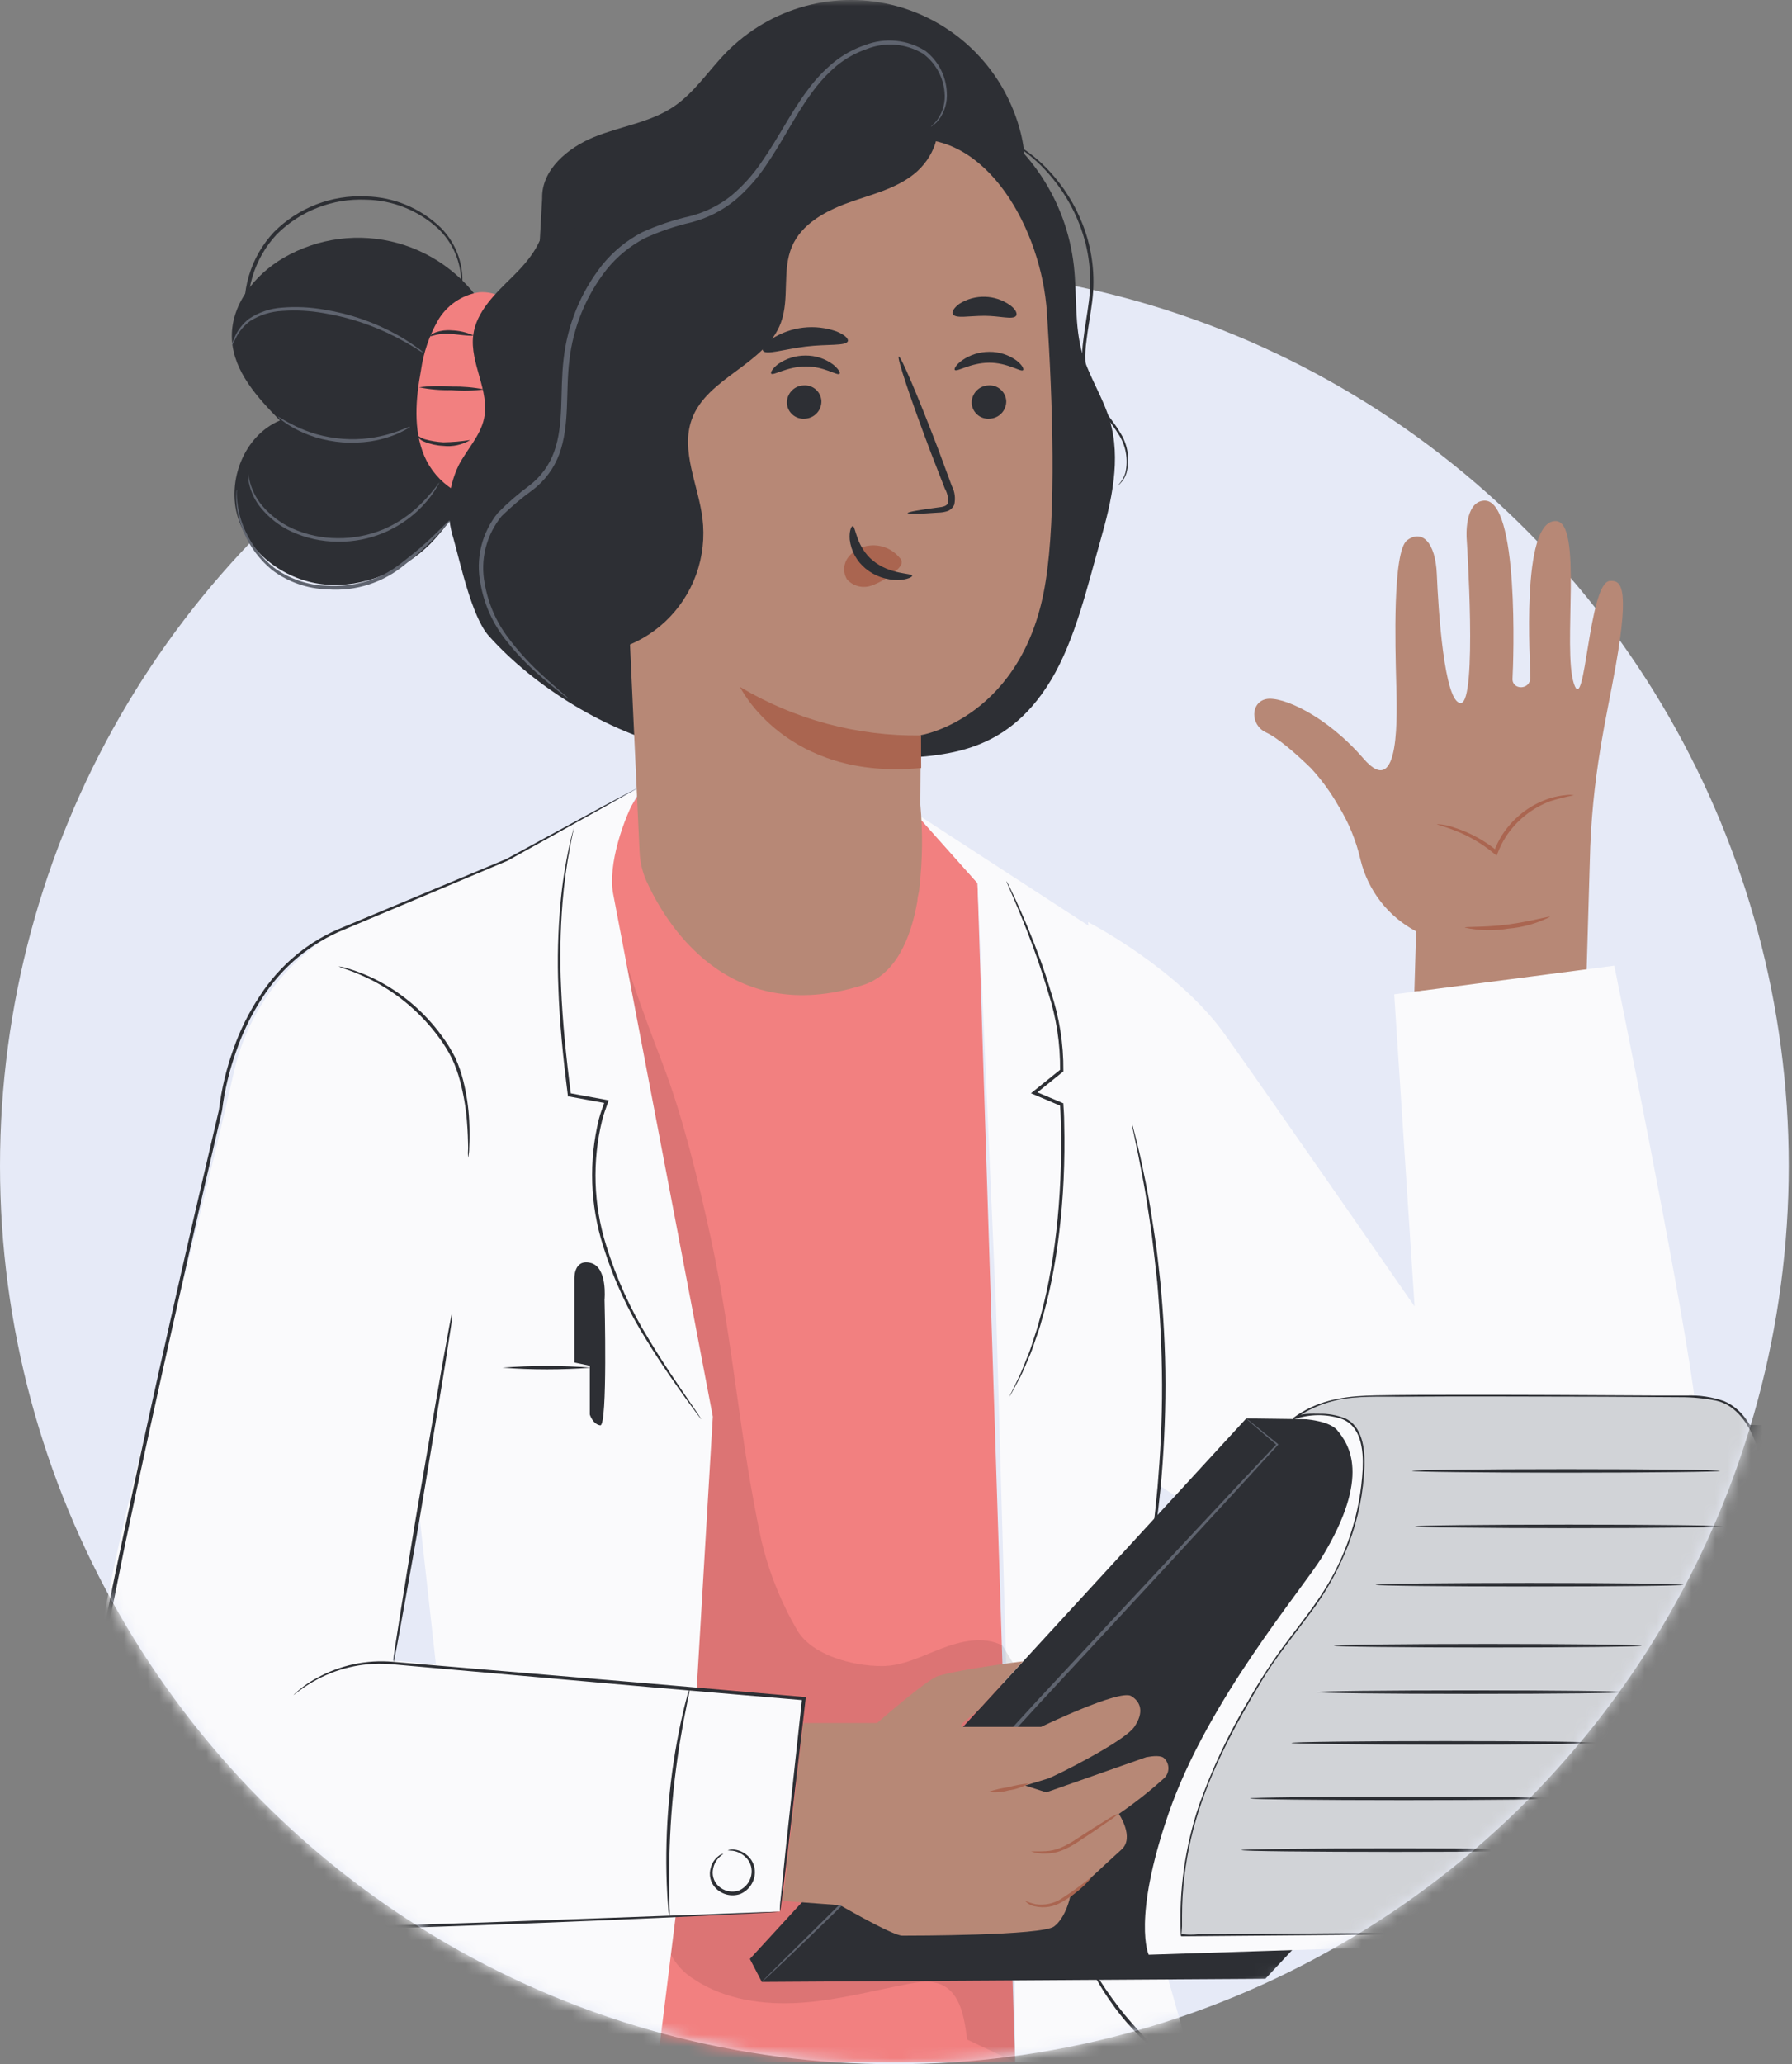 <svg width="152" height="175" viewBox="0 0 152 175" xmlns="http://www.w3.org/2000/svg">
<rect x="0" y="0" width="152" height="175" fill="#808080" stroke="none"/>
<ellipse cx="75.862" cy="98.839" rx="75.862" ry="76.161" fill="#E6EAF7"/>
<mask id="mask0" style="mask-type:alpha" maskUnits="userSpaceOnUse" x="0" y="0" width="152" height="175">
<path d="M149 0H3V95H0.095C0.032 96.272 0 97.551 0 98.839C0 140.901 33.965 175 75.862 175C117.76 175 151.724 140.901 151.724 98.839C151.724 97.551 151.692 96.272 151.629 95H149V0Z" fill="#fff"/>
</mask>
<g mask="url(#mask0)">
<path d="M105.01 160.101L107.497 162.6C107.769 162.866 108.132 163.017 108.511 163.022C108.7 163.023 108.888 162.986 109.063 162.913C109.237 162.841 109.396 162.735 109.53 162.6C109.664 162.466 109.77 162.306 109.842 162.13C109.914 161.954 109.951 161.766 109.95 161.576C109.945 161.195 109.795 160.831 109.53 160.558L107.043 158.059C106.91 157.923 106.752 157.815 106.577 157.742C106.403 157.668 106.216 157.63 106.026 157.63C105.837 157.63 105.65 157.668 105.475 157.742C105.301 157.815 105.142 157.923 105.01 158.059C104.876 158.192 104.769 158.351 104.696 158.526C104.623 158.7 104.585 158.888 104.584 159.077C104.591 159.461 104.743 159.827 105.01 160.101V160.101Z" fill="#F28080"/>
<path d="M114.038 122.417C112.186 122.617 110.317 122.617 108.465 122.417C110.317 122.216 112.186 122.216 114.038 122.417V122.417Z" fill="#5F646F"/>
<path d="M133.5 57.958C132.516 54.956 134.295 44.191 131.951 44.174C128.957 44.145 129.815 56.321 129.809 57.431C129.804 58.542 128.237 58.507 128.295 57.524C128.376 56.113 128.871 42.202 125.854 42.444C124.19 42.578 124.403 45.614 124.403 45.614C124.403 45.614 125.33 59.531 123.913 59.6C122.497 59.67 121.99 51.549 121.875 48.691C121.76 45.956 120.614 44.868 119.359 45.799C118.104 46.731 118.357 54.956 118.426 57.703C118.495 60.451 118.818 67.976 115.657 64.315C112.496 60.653 108.747 59.005 107.411 59.265C106.076 59.525 106.03 61.463 107.383 62.093C108.477 62.602 110.054 64.014 111.194 65.124C112.077 66.083 112.85 67.138 113.497 68.271C114.384 69.696 115.028 71.26 115.403 72.898C115.717 74.187 116.299 75.394 117.112 76.439C117.925 77.484 118.95 78.343 120.119 78.96V78.96L119.969 84.062L134.565 82.789L134.847 73.141C134.997 65.766 136.281 60.804 137.053 56.419C138.291 49.426 137.392 49.212 136.558 49.252C134.738 49.316 134.467 60.885 133.5 57.958Z" fill="#B78876"/>
<path d="M133.499 67.421C132.822 67.548 132.153 67.716 131.496 67.924C129.94 68.504 128.611 69.573 127.707 70.972C127.437 71.399 127.211 71.853 127.033 72.326L126.947 72.545L126.769 72.395C125.757 71.548 124.613 70.874 123.383 70.4C122.462 70.041 121.874 69.919 121.886 69.867C122.424 69.89 122.955 70.001 123.458 70.197C124.743 70.615 125.939 71.272 126.982 72.135L126.717 72.21C126.898 71.712 127.132 71.235 127.413 70.787C127.931 69.988 128.591 69.292 129.36 68.734C129.988 68.283 130.681 67.932 131.415 67.692C131.908 67.534 132.419 67.435 132.935 67.397C133.123 67.377 133.314 67.385 133.499 67.421V67.421Z" fill="#AA6550"/>
<path d="M131.467 77.734C130.362 78.291 129.159 78.629 127.926 78.729C126.705 78.936 125.456 78.906 124.247 78.642C124.247 78.538 125.888 78.642 127.88 78.382C129.872 78.121 131.438 77.636 131.467 77.734Z" fill="#AA6550"/>
<path d="M92.292 78.174C92.292 78.174 99.898 82.078 103.899 87.7C107.901 93.322 119.987 110.756 119.987 110.756L118.259 84.299L136.926 81.87C136.926 81.87 142.356 108.517 143.628 117.732C144.815 126.356 144.319 134.841 135.936 139.469C126.044 144.929 114.811 137.554 111.074 134.755C106.433 131.284 97.865 125.61 97.865 125.61L92.292 78.174Z" fill="#FAFAFC"/>
<path d="M82.912 74.871L77.586 68.896L54.307 67.103L51.29 72.002L59.448 123.157L55.775 174.833H86.107L82.912 74.871Z" fill="#F28080"/>
<g opacity="0.3">
<path opacity="0.3" d="M57.18 162.542C57.98 161.686 59.293 160.5 60.462 160.477C68.845 160.292 77.407 159.447 85.796 159.262L86.118 174.833L82.036 172.913C81.806 171.178 81.512 169.032 79.906 168.286C78.996 167.852 77.931 168.02 76.946 168.216C73.918 168.795 70.912 169.605 67.832 169.795C64.751 169.986 61.527 169.541 58.942 167.846C58.022 167.302 57.283 166.497 56.817 165.532C56.589 165.051 56.502 164.514 56.566 163.984C56.63 163.455 56.843 162.955 57.18 162.542V162.542Z" fill="black"/>
</g>
<path d="M77.586 68.896L92.499 78.59L95.654 88.99L98.671 121.416L95.343 154.6L101.089 174.833H86.107L86.079 166.851L84.478 110.663L82.912 74.871L77.586 68.896Z" fill="#FAFAFC"/>
<path d="M85.618 118.408C85.71 118.275 85.793 118.136 85.866 117.992C86.027 117.691 86.252 117.281 86.528 116.76C86.805 116.239 87.069 115.528 87.421 114.736C87.582 114.336 87.72 113.897 87.881 113.434C88.042 112.971 88.221 112.485 88.353 111.959C89.609 107.794 90.443 101.785 90.265 95.15C90.265 94.635 90.23 94.126 90.196 93.623V93.536L90.115 93.502L87.778 92.513L87.812 92.755L90.144 90.876L90.196 90.835V90.777C90.217 88.497 89.857 86.229 89.131 84.068C88.555 82.107 87.904 80.418 87.34 79.03C86.776 77.641 86.281 76.554 85.929 75.814C85.757 75.443 85.618 75.166 85.52 74.975C85.475 74.876 85.421 74.781 85.359 74.692C85.389 74.795 85.427 74.895 85.474 74.992L85.849 75.854C86.171 76.6 86.638 77.699 87.179 79.093C87.72 80.487 88.33 82.182 88.906 84.137C89.604 86.272 89.946 88.507 89.919 90.754L89.971 90.656L87.634 92.536L87.449 92.686L87.668 92.779L90 93.768L89.914 93.646C89.948 94.138 89.966 94.647 89.983 95.156C90.161 101.762 89.367 107.748 88.163 111.93C88.037 112.457 87.864 112.942 87.714 113.405C87.564 113.868 87.432 114.307 87.277 114.707C86.943 115.499 86.701 116.199 86.43 116.743C86.16 117.286 85.97 117.685 85.82 117.992C85.742 118.125 85.674 118.264 85.618 118.408V118.408Z" fill="#2D2F34"/>
<path d="M96.091 139.521C96.142 139.377 96.184 139.23 96.218 139.081C96.298 138.769 96.402 138.347 96.534 137.82C96.667 137.294 96.828 136.594 96.983 135.807C97.139 135.021 97.34 134.124 97.502 133.123C97.663 132.123 97.864 131.03 98.014 129.85C98.164 128.67 98.314 127.403 98.452 126.073C98.694 123.406 98.855 120.462 98.855 117.367C98.855 114.273 98.67 111.334 98.423 108.691C98.273 107.361 98.147 106.094 97.962 104.914C97.778 103.734 97.623 102.641 97.444 101.64C97.266 100.639 97.076 99.749 96.914 98.962C96.753 98.175 96.598 97.499 96.459 96.949C96.321 96.4 96.218 96 96.137 95.688C96.109 95.539 96.065 95.393 96.005 95.254C96.02 95.404 96.045 95.553 96.079 95.7C96.148 96.018 96.235 96.446 96.35 96.978C96.465 97.51 96.615 98.204 96.759 98.997C96.903 99.789 97.093 100.68 97.243 101.681C97.392 102.681 97.582 103.769 97.726 104.949C97.87 106.129 98.02 107.384 98.158 108.714C98.388 111.375 98.555 114.307 98.567 117.39C98.578 120.473 98.411 123.406 98.187 126.067C98.054 127.397 97.945 128.658 97.772 129.838C97.6 131.018 97.461 132.111 97.3 133.106C97.139 134.101 96.966 135.003 96.828 135.79C96.69 136.577 96.546 137.259 96.425 137.814C96.304 138.37 96.229 138.769 96.16 139.087C96.122 139.229 96.099 139.374 96.091 139.521V139.521Z" fill="#2D2F34"/>
<path d="M92.481 166.66C92.638 167.135 92.854 167.588 93.126 168.008C93.726 169.053 94.41 170.047 95.169 170.981C95.932 171.916 96.77 172.787 97.674 173.584C98.031 173.935 98.432 174.238 98.866 174.486C98.538 174.113 98.186 173.761 97.812 173.434C96.96 172.601 96.152 171.722 95.394 170.802C94.643 169.879 93.945 168.913 93.304 167.91C93.057 167.476 92.782 167.058 92.481 166.66Z" fill="#2D2F34"/>
<g opacity="0.3">
<path opacity="0.3" d="M85.036 139.509C83.458 138.682 81.529 139.116 79.854 139.758C78.178 140.4 76.543 141.262 74.764 141.244C72.346 141.244 68.92 140.336 67.659 138.271C66.272 135.906 65.241 133.346 64.601 130.677C62.678 121.786 62.241 113.984 60.318 105.087C59.27 100.252 57.94 94.676 56.155 90.049C54.427 85.577 52.815 80.95 51.456 76.352C51.698 86.763 51.94 97.256 53.541 107.586C54.577 114.221 56.166 120.757 57.036 127.409C57.778 133.106 57.986 138.861 58.187 144.605L63.582 151.234L78.455 151.535L86.222 141.47L85.036 139.509Z" fill="black"/>
</g>
<path d="M31.132 77.728C28.324 78.821 25.827 80.59 23.859 82.879C21.891 85.169 20.513 87.909 19.846 90.858C15.482 110.201 8.008 135.923 7.893 144.223C7.743 154.791 12.344 162.027 18.349 163.363C23.099 164.416 66.139 162.05 66.139 162.05L68.177 144.004L33.291 140.782L38.064 113.984L33.337 76.866L31.132 77.728Z" fill="#FAFAFC"/>
<path d="M33.348 76.866L42.993 72.91L54.007 66.929L54.111 67.253C52.867 69.393 51.543 73.344 52.009 75.779L60.462 120.097L58.545 152.489L55.775 174.845H28.005L38.075 151.031L33.118 106.308L33.348 76.866Z" fill="#FAFAFC"/>
<path d="M38.358 111.277C38.317 111.371 38.29 111.47 38.277 111.572C38.237 111.803 38.179 112.086 38.11 112.433C37.966 113.22 37.77 114.29 37.534 115.597C37.062 118.31 36.429 121.989 35.72 126.055C35.012 130.122 34.437 133.812 33.993 136.531C33.792 137.844 33.625 138.919 33.498 139.712L33.383 140.579C33.366 140.681 33.366 140.784 33.383 140.886C33.417 140.788 33.442 140.688 33.458 140.585C33.509 140.36 33.561 140.076 33.636 139.729C33.78 138.943 33.976 137.872 34.212 136.565C34.696 133.893 35.364 130.203 36.037 126.107C36.711 122.012 37.338 118.316 37.764 115.632C37.966 114.319 38.133 113.243 38.254 112.451C38.3 112.098 38.334 111.815 38.363 111.583C38.37 111.481 38.368 111.378 38.358 111.277Z" fill="#2D2F34"/>
<path d="M48.722 70.052C48.722 70.052 48.722 70.087 48.682 70.157C48.642 70.226 48.63 70.353 48.59 70.481C48.521 70.77 48.394 71.186 48.285 71.742C47.941 73.315 47.695 74.909 47.548 76.513C47.324 78.932 47.262 81.363 47.364 83.79C47.456 86.555 47.749 89.615 48.164 92.854V92.958H48.262L51.417 93.536L51.308 93.34C51.129 93.826 50.939 94.352 50.795 94.89C49.925 98.437 50.051 102.157 51.158 105.637C52.039 108.458 53.284 111.151 54.86 113.648C56.173 115.788 57.365 117.437 58.182 118.582L59.138 119.883L59.392 120.219C59.449 120.288 59.484 120.329 59.489 120.323C59.467 120.281 59.442 120.24 59.415 120.202C59.357 120.103 59.276 119.993 59.184 119.849L58.275 118.513C57.486 117.356 56.323 115.69 55.033 113.538C53.493 111.045 52.276 108.365 51.411 105.562C50.335 102.127 50.219 98.461 51.077 94.965C51.215 94.439 51.4 93.924 51.572 93.45L51.636 93.282L51.469 93.253L48.313 92.674L48.429 92.796C48.008 89.563 47.709 86.514 47.594 83.755C47.48 81.339 47.521 78.918 47.715 76.508C47.844 74.908 48.061 73.317 48.365 71.742C48.463 71.163 48.573 70.764 48.624 70.469C48.624 70.342 48.67 70.232 48.688 70.139C48.702 70.112 48.714 70.082 48.722 70.052V70.052Z" fill="#2D2F34"/>
<path d="M48.721 115.511V108.442C48.721 108.442 48.629 106.707 50.092 107.066C51.554 107.424 51.278 110.183 51.278 110.183C51.278 110.183 51.554 120.93 50.915 120.838C50.276 120.745 50.028 119.918 50.028 119.918V115.788L48.721 115.511Z" fill="#2D2F34"/>
<path d="M42.613 115.95C45.123 116.143 47.645 116.143 50.155 115.95C47.645 115.757 45.123 115.757 42.613 115.95V115.95Z" fill="#2D2F34"/>
<path d="M28.708 81.928C28.964 82.042 29.228 82.139 29.497 82.217C30.213 82.478 30.913 82.781 31.593 83.125C33.824 84.282 35.759 85.941 37.247 87.972C37.67 88.543 38.042 89.151 38.358 89.788C38.635 90.392 38.858 91.019 39.026 91.662C39.317 92.757 39.509 93.876 39.602 95.006C39.682 95.966 39.7 96.741 39.706 97.319C39.685 97.6 39.685 97.883 39.706 98.164C39.767 97.887 39.798 97.603 39.798 97.319C39.837 96.549 39.837 95.776 39.798 95.006C39.741 93.86 39.571 92.722 39.291 91.61C39.127 90.949 38.903 90.305 38.623 89.684C38.294 89.029 37.909 88.404 37.471 87.816C35.963 85.741 33.973 84.069 31.673 82.946C30.981 82.611 30.263 82.332 29.526 82.113C29.26 82.023 28.986 81.961 28.708 81.928V81.928Z" fill="#2D2F34"/>
<path d="M66.15 162.05C66.143 161.937 66.143 161.823 66.15 161.709C66.15 161.466 66.202 161.131 66.243 160.726C66.329 159.846 66.456 158.591 66.617 157.018C66.968 153.819 67.457 149.313 68.033 143.986L68.154 144.142L55.199 143.038L33.319 141.1C31.11 140.889 28.887 141.329 26.922 142.367C26.392 142.65 25.882 142.971 25.397 143.327L25.022 143.616C24.982 143.651 24.938 143.68 24.89 143.703C25.48 143.132 26.146 142.647 26.871 142.262C28.842 141.168 31.093 140.689 33.337 140.886L55.245 142.737L68.2 143.865H68.338V144.004C67.717 149.319 67.187 153.837 66.818 157.024L66.358 160.72C66.306 161.131 66.26 161.454 66.231 161.697C66.214 161.817 66.187 161.935 66.15 162.05V162.05Z" fill="#2D2F34"/>
<path d="M56.783 162.53C56.723 162.282 56.689 162.028 56.679 161.773C56.633 161.281 56.587 160.564 56.553 159.679C56.386 155.067 56.792 150.452 57.762 145.941C57.952 145.079 58.119 144.385 58.257 143.905C58.309 143.654 58.388 143.41 58.493 143.176C58.477 143.432 58.437 143.686 58.372 143.934C58.263 144.478 58.13 145.166 57.969 145.982C57.647 147.717 57.267 150.123 57.031 152.801C56.795 155.479 56.749 157.915 56.76 159.673C56.76 160.512 56.789 161.212 56.795 161.761C56.818 162.017 56.814 162.275 56.783 162.53Z" fill="#2D2F34"/>
<path d="M61.723 156.873C61.723 156.873 61.867 156.798 62.149 156.798C62.554 156.813 62.945 156.955 63.266 157.203C63.516 157.384 63.717 157.625 63.85 157.904C63.984 158.183 64.046 158.491 64.032 158.8C64.011 159.181 63.885 159.55 63.666 159.863C63.447 160.176 63.145 160.421 62.794 160.57C62.435 160.694 62.047 160.714 61.677 160.626C61.307 160.538 60.969 160.346 60.704 160.072C60.485 159.848 60.331 159.568 60.258 159.262C60.185 158.957 60.196 158.637 60.289 158.337C60.391 157.941 60.625 157.592 60.952 157.348C61.063 157.249 61.202 157.185 61.349 157.163C61.349 157.192 61.222 157.255 61.026 157.435C60.758 157.692 60.574 158.024 60.497 158.389C60.431 158.648 60.434 158.92 60.505 159.177C60.575 159.435 60.711 159.669 60.9 159.858C61.13 160.089 61.42 160.25 61.736 160.322C62.053 160.395 62.384 160.376 62.691 160.269C62.987 160.139 63.244 159.931 63.431 159.666C63.619 159.401 63.731 159.089 63.756 158.765C63.774 158.497 63.728 158.229 63.621 157.983C63.513 157.737 63.348 157.521 63.14 157.354C62.854 157.113 62.507 156.957 62.138 156.902C61.999 156.9 61.861 156.89 61.723 156.873V156.873Z" fill="#2D2F34"/>
<path d="M54.128 66.779L53.95 66.889L53.374 67.207L51.249 68.416L43.038 72.979L29.22 78.798C26.358 79.953 23.924 81.975 22.259 84.582C21.343 85.975 20.604 87.477 20.059 89.054C19.46 90.704 19.049 92.418 18.833 94.161V94.161C16.276 105.151 13.374 117.766 10.559 131.18C9.983 134.072 9.407 136.918 8.831 139.735C8.687 140.441 8.572 141.146 8.446 141.846C8.319 142.546 8.186 143.24 8.1 143.94C7.903 145.319 7.832 146.713 7.887 148.105C7.984 150.818 8.606 153.486 9.718 155.96C10.257 157.154 10.95 158.273 11.779 159.285C12.598 160.263 13.57 161.099 14.658 161.761C16.777 163.036 19.229 163.64 21.694 163.496L28.696 163.352C33.21 163.242 37.419 163.109 41.259 162.976L59.454 162.311L64.4 162.12L65.69 162.079H66.127L65.69 162.114L64.406 162.189L59.46 162.432C55.164 162.635 48.952 162.912 41.271 163.196C37.43 163.34 33.21 163.485 28.701 163.606L21.694 163.768C19.179 163.917 16.677 163.302 14.514 162.004C13.4 161.326 12.4 160.473 11.555 159.476C10.712 158.442 10.006 157.303 9.453 156.087C8.322 153.579 7.688 150.873 7.588 148.122C7.529 146.713 7.601 145.301 7.801 143.905C7.887 143.194 8.025 142.5 8.146 141.8C8.267 141.1 8.388 140.388 8.532 139.689C9.062 136.866 9.637 134.008 10.259 131.128C13.075 117.72 15.988 105.099 18.568 94.109C18.782 92.355 19.191 90.63 19.788 88.967C20.341 87.371 21.093 85.853 22.028 84.449C23.725 81.806 26.201 79.762 29.11 78.602L42.964 72.817L51.209 68.323L53.385 67.166L53.961 66.871L54.128 66.779Z" fill="#2D2F34"/>
<path d="M151.119 120.838L107.331 167.759L64.619 168.025L63.606 166.076L105.707 120.254L151.119 120.838Z" fill="#2D2F34"/>
<path d="M109.732 120.254C109.732 120.254 112.576 120.254 113.422 121.249C114.407 122.44 116.301 125.124 112.167 131.955C110.52 134.691 102.442 144.102 99.12 153.744C96.017 162.744 97.433 165.718 97.433 165.718L128.249 164.728L128.825 163.612C128.825 163.612 142.223 127.172 138.676 120.231C137.041 117.067 109.513 119.085 109.732 120.254Z" fill="#FAFAFC"/>
<path d="M133.368 163.803L100.22 164.081C99.823 155.647 102.736 149.522 107.072 142.286C108.73 139.515 110.999 137.144 112.651 134.367C114.391 131.443 115.408 128.142 115.616 124.742C115.703 123.389 115.616 121.925 114.793 120.855C113.97 119.785 111.01 119.727 109.732 120.277C111.164 119.236 112.853 118.61 114.615 118.466C117.292 118.241 139.206 118.391 143.283 118.426C144.267 118.469 145.243 118.628 146.19 118.9C149.161 120.445 149.772 124.511 149.351 127.438C148.954 130.208 147.244 132.823 145.096 135.75C144.472 136.588 143.896 137.461 143.369 138.364C141.106 142.303 134.859 153.351 133.736 157.163C133.192 159.332 133.067 161.586 133.368 163.803V163.803Z" fill="#D1D3D7"/>
<path d="M133.368 163.734L125.388 163.797L110.141 163.924L103.738 163.982H101.596C101.198 164.026 100.797 164.026 100.399 163.982C100.37 163.982 100.237 163.982 100.22 163.982C100.203 163.982 100.266 163.363 100.26 163.294C100.26 163.005 100.26 162.716 100.26 162.421C100.26 161.854 100.278 161.287 100.312 160.72C100.448 158.553 100.822 156.407 101.429 154.323C102.661 150.123 104.775 146.225 107.009 142.511C108.235 140.464 109.755 138.63 111.16 136.727C112.516 134.925 113.613 132.941 114.419 130.833C115.209 128.737 115.654 126.525 115.737 124.285C115.778 122.851 115.57 120.884 114.068 120.236C113.38 119.968 112.646 119.838 111.909 119.855C111.419 119.855 110.285 119.791 109.864 120.132C109.744 120.225 109.807 120.259 109.893 120.236C109.964 120.199 110.03 120.152 110.089 120.098C110.314 119.947 110.55 119.803 110.786 119.675C111.592 119.237 112.454 118.912 113.348 118.709C115.133 118.31 117.068 118.426 118.887 118.409C124.564 118.362 130.247 118.409 135.93 118.409L142.488 118.449C143.52 118.443 144.551 118.542 145.563 118.744C147.29 119.108 148.442 120.861 148.949 122.452C149.487 124.187 149.586 126.03 149.236 127.814C148.799 130.075 147.561 132.1 146.277 133.974C145.125 135.663 143.922 137.294 142.897 139.075C142.195 140.319 141.492 141.557 140.796 142.806C139.131 145.791 137.496 148.799 135.976 151.87C134.669 154.502 133.408 157.111 133.207 160.095C133.115 161.334 133.155 162.579 133.328 163.809C133.328 163.901 133.483 163.861 133.466 163.768C133.032 160.758 133.461 157.686 134.704 154.913C136.005 151.934 137.548 149.053 139.097 146.202C140.51 143.599 141.953 141.015 143.427 138.451C145.575 134.72 149.029 131.463 149.507 126.975C149.801 124.17 149.156 120.034 146.225 118.779C145.206 118.426 144.13 118.268 143.053 118.31H140.657C135.078 118.275 129.493 118.247 123.914 118.252C121.507 118.252 119.1 118.252 116.693 118.299C114.511 118.339 112.421 118.553 110.475 119.693C110.208 119.844 109.952 120.014 109.709 120.202C109.657 120.242 109.709 120.346 109.784 120.323C111.058 119.879 112.441 119.859 113.728 120.265C115.455 120.844 115.657 122.926 115.588 124.517C115.39 128.329 114.177 132.019 112.075 135.2C111.051 136.762 109.864 138.214 108.753 139.718C107.708 141.155 106.747 142.651 105.874 144.2C104.201 147 102.804 149.959 101.706 153.033C100.509 156.586 99.984 160.333 100.157 164.081C100.157 164.101 100.165 164.12 100.179 164.134C100.193 164.148 100.212 164.156 100.232 164.156L111.431 164.063L129.28 163.913L133.374 163.878C133.385 163.881 133.397 163.881 133.408 163.878C133.419 163.876 133.43 163.87 133.439 163.863C133.448 163.856 133.455 163.846 133.459 163.836C133.464 163.825 133.466 163.814 133.466 163.802C133.465 163.79 133.462 163.779 133.457 163.769C133.451 163.759 133.443 163.75 133.434 163.743C133.424 163.737 133.413 163.732 133.402 163.731C133.391 163.729 133.379 163.73 133.368 163.734V163.734Z" fill="#2D2F34"/>
<path d="M131.409 156.85C131.409 156.937 125.565 157.001 118.351 157.001C111.136 157.001 105.292 156.937 105.292 156.85C105.292 156.764 111.142 156.7 118.351 156.7C125.56 156.7 131.409 156.769 131.409 156.85Z" fill="#2D2F34"/>
<path d="M132.141 152.466C132.141 152.547 126.297 152.616 119.082 152.616C111.868 152.616 106.024 152.547 106.024 152.466C106.024 152.385 111.874 152.316 119.082 152.316C126.291 152.316 132.141 152.379 132.141 152.466Z" fill="#2D2F34"/>
<path d="M135.653 147.758C135.653 147.839 129.803 147.908 122.594 147.908C115.386 147.908 109.536 147.839 109.536 147.758C109.536 147.677 115.38 147.607 122.594 147.607C129.809 147.607 135.653 147.671 135.653 147.758Z" fill="#2D2F34"/>
<path d="M137.812 143.454C137.812 143.535 131.968 143.605 124.754 143.605C117.539 143.605 111.695 143.535 111.695 143.454C111.695 143.373 117.545 143.304 124.754 143.304C131.962 143.304 137.812 143.373 137.812 143.454Z" fill="#2D2F34"/>
<path d="M139.252 139.521C139.252 139.602 133.408 139.671 126.199 139.671C118.991 139.671 113.141 139.602 113.141 139.521C113.141 139.44 118.985 139.37 126.199 139.37C133.414 139.37 139.252 139.434 139.252 139.521Z" fill="#2D2F34"/>
<path d="M142.799 134.35C142.799 134.437 136.955 134.5 129.74 134.5C122.526 134.5 116.682 134.437 116.682 134.35C116.682 134.263 122.532 134.199 129.74 134.199C136.949 134.199 142.799 134.269 142.799 134.35Z" fill="#2D2F34"/>
<path d="M146.139 129.404C146.139 129.485 140.294 129.555 133.08 129.555C125.865 129.555 120.021 129.485 120.021 129.404C120.021 129.323 125.871 129.254 133.08 129.254C140.289 129.254 146.139 129.323 146.139 129.404Z" fill="#2D2F34"/>
<path d="M145.896 124.702C145.896 124.783 140.052 124.852 132.843 124.852C125.635 124.852 119.767 124.783 119.767 124.702C119.767 124.621 125.612 124.551 132.826 124.551C140.041 124.551 145.896 124.615 145.896 124.702Z" fill="#2D2F34"/>
<path d="M105.706 120.254C105.771 120.289 105.831 120.331 105.885 120.381L106.403 120.792L108.384 122.411L108.436 122.457L108.39 122.51C104.825 126.425 97.099 134.795 88.133 144.449C81.95 151.257 75.99 157.093 71.678 161.298C69.519 163.404 67.762 165.087 66.542 166.25L65.125 167.58L64.751 167.916L64.619 168.025C64.619 168.025 64.653 167.979 64.728 167.898L65.085 167.534L66.461 166.163L71.534 161.148C75.806 156.897 81.731 151.055 87.915 144.241C96.88 134.587 104.653 126.263 108.292 122.417V122.515L106.346 120.844L105.85 120.41C105.797 120.363 105.749 120.311 105.706 120.254V120.254Z" fill="#5F646F"/>
<path d="M68.142 146.074H74.395C74.395 146.074 78.621 142.373 79.577 142.089C81.587 141.482 86.774 140.845 86.774 140.845L83.233 144.709C82.41 145.6 80.901 146.404 81.794 146.404H88.3C88.3 146.404 94.951 143.2 95.941 143.784C96.77 144.276 97.058 145.166 96.211 146.404C95.365 147.642 89.532 150.569 88.859 150.794L86.953 151.373L88.743 151.951L97.225 148.972C97.772 148.874 98.538 148.781 98.785 149.105C98.891 149.216 98.974 149.347 99.029 149.49C99.084 149.633 99.11 149.786 99.106 149.939C99.102 150.093 99.067 150.244 99.004 150.384C98.941 150.523 98.851 150.649 98.739 150.754C97.53 151.848 96.249 152.859 94.904 153.779C94.904 153.779 96.257 155.78 95.135 156.793C94.012 157.805 90.764 160.841 90.764 160.841C90.764 160.841 90.425 162.53 89.417 163.317C88.41 164.104 77.326 164.104 76.525 164.104C75.725 164.104 71.257 161.518 71.257 161.518L66.392 161.154L68.142 146.074Z" fill="#B78876"/>
<path d="M87.477 156.972C87.869 157.101 88.28 157.158 88.692 157.139C89.144 157.143 89.593 157.062 90.016 156.902C90.525 156.7 91.009 156.442 91.462 156.133C92.423 155.503 93.281 154.924 93.897 154.49C94.246 154.28 94.57 154.032 94.865 153.75C94.49 153.905 94.133 154.098 93.799 154.328C93.154 154.716 92.279 155.277 91.318 155.902C90.882 156.203 90.417 156.459 89.93 156.665C89.534 156.826 89.113 156.92 88.686 156.943C87.949 156.983 87.477 156.931 87.477 156.972Z" fill="#AA6550"/>
<path d="M86.949 161.142C87.165 161.398 87.465 161.566 87.795 161.617C88.583 161.794 89.409 161.657 90.098 161.235C90.772 160.85 91.397 160.384 91.958 159.847C92.384 159.436 92.614 159.147 92.585 159.124C91.747 159.796 90.875 160.423 89.972 161.004C89.336 161.394 88.584 161.547 87.847 161.437C87.539 161.368 87.238 161.269 86.949 161.142V161.142Z" fill="#AA6550"/>
<path d="M83.827 151.916C84.416 151.988 85.013 151.941 85.583 151.778C86.171 151.7 86.737 151.503 87.247 151.199C86.663 151.252 86.085 151.358 85.52 151.517C84.944 151.594 84.377 151.728 83.827 151.916Z" fill="#AA6550"/>
<path d="M41.404 26.648C40.586 25.18 39.486 23.89 38.169 22.854C36.851 21.817 35.341 21.053 33.727 20.608C32.112 20.162 30.426 20.043 28.766 20.258C27.106 20.473 25.504 21.017 24.055 21.858C21.574 23.305 19.506 25.907 19.674 28.8C19.829 31.518 21.844 33.71 23.744 35.648C20.716 36.915 19.201 40.767 20.192 43.902C21.182 47.037 24.303 49.252 27.562 49.553C30.821 49.854 34.108 48.431 36.463 46.141C38.768 43.775 40.377 40.817 41.116 37.592" fill="#2D2F34"/>
<path d="M31.062 33.658C30.535 33.889 29.975 34.032 29.403 34.081C27.83 34.231 26.249 33.901 24.866 33.132C23.906 32.613 23.061 31.903 22.385 31.044C21.61 30.048 21.09 28.876 20.87 27.631C20.62 26.208 20.704 24.746 21.117 23.362C21.53 21.978 22.26 20.71 23.248 19.661C24.265 18.644 25.481 17.852 26.819 17.334C28.158 16.816 29.589 16.584 31.021 16.653C33.384 16.7 35.644 17.635 37.355 19.273C38.487 20.397 39.153 21.91 39.22 23.507C39.234 23.935 39.194 24.362 39.099 24.78C39.071 24.924 39.025 25.028 39.007 25.098C38.99 25.167 38.967 25.202 38.961 25.202C39.076 24.645 39.125 24.076 39.105 23.507C38.992 21.958 38.316 20.504 37.205 19.423C35.522 17.853 33.319 16.964 31.021 16.93C29.629 16.871 28.24 17.101 26.941 17.607C25.642 18.113 24.461 18.883 23.473 19.869C22.52 20.888 21.816 22.115 21.416 23.454C21.016 24.793 20.932 26.207 21.17 27.585C21.372 28.787 21.864 29.921 22.603 30.888C23.404 31.907 24.436 32.718 25.613 33.252C26.791 33.787 28.079 34.029 29.369 33.959C29.939 33.898 30.505 33.798 31.062 33.658V33.658Z" fill="#2D2F34"/>
<path d="M34.782 36.18C34.661 36.283 34.528 36.369 34.384 36.435C34.017 36.645 33.631 36.821 33.233 36.961C32.635 37.175 32.018 37.33 31.39 37.424C30.618 37.531 29.836 37.558 29.058 37.505C28.277 37.444 27.505 37.299 26.755 37.071C26.148 36.882 25.56 36.636 24.999 36.337C24.622 36.135 24.262 35.903 23.922 35.642C23.686 35.452 23.565 35.342 23.577 35.324C23.588 35.307 24.153 35.683 25.097 36.146C25.654 36.413 26.231 36.633 26.824 36.805C28.287 37.222 29.818 37.338 31.327 37.146C31.941 37.067 32.547 36.937 33.141 36.759C34.165 36.446 34.753 36.128 34.782 36.18Z" fill="#5F646F"/>
<path d="M19.662 29.309C19.704 29.067 19.782 28.833 19.893 28.614C20.159 27.991 20.579 27.445 21.113 27.03C21.95 26.474 22.916 26.146 23.917 26.081C25.123 25.98 26.337 26.039 27.527 26.255C29.69 26.604 31.776 27.326 33.694 28.389C34.272 28.711 34.83 29.068 35.364 29.459C35.575 29.588 35.768 29.744 35.94 29.922C35.717 29.823 35.506 29.699 35.312 29.552C34.915 29.309 34.339 28.973 33.585 28.58C31.665 27.585 29.602 26.9 27.47 26.55C26.306 26.34 25.12 26.276 23.94 26.359C22.982 26.407 22.051 26.697 21.234 27.203C20.709 27.583 20.285 28.085 19.996 28.667C19.896 28.886 19.784 29.1 19.662 29.309V29.309Z" fill="#5F646F"/>
<path d="M37.246 40.912C37.246 40.912 37.246 40.981 37.166 41.108C37.085 41.236 36.993 41.403 36.855 41.629C36.439 42.251 35.952 42.822 35.404 43.33C34.586 44.083 33.648 44.693 32.629 45.134C31.372 45.675 30.017 45.944 28.65 45.927C27.285 45.922 25.936 45.624 24.694 45.053C23.682 44.578 22.79 43.878 22.086 43.006C21.613 42.415 21.284 41.722 21.125 40.981C21.081 40.781 21.056 40.578 21.05 40.374C21.05 40.235 21.05 40.166 21.05 40.166C21.05 40.166 21.084 40.455 21.222 40.952C21.424 41.657 21.771 42.312 22.241 42.873C22.944 43.696 23.816 44.355 24.798 44.804C26.009 45.344 27.319 45.624 28.644 45.626C29.969 45.64 31.283 45.387 32.508 44.88C33.509 44.454 34.435 43.868 35.248 43.144C35.992 42.474 36.662 41.726 37.246 40.912V40.912Z" fill="#5F646F"/>
<path d="M38.347 43.919C38.16 44.195 37.948 44.453 37.713 44.689C37.287 45.163 36.654 45.846 35.813 46.615C35.393 47.002 34.915 47.413 34.385 47.83C32.542 49.39 30.161 50.157 27.758 49.964C26.084 49.916 24.465 49.355 23.117 48.356C22.06 47.498 21.225 46.397 20.682 45.146C20.309 44.312 20.092 43.416 20.043 42.502C20.026 42.254 20.026 42.005 20.043 41.756C20.047 41.67 20.06 41.585 20.083 41.502C20.096 41.588 20.096 41.676 20.083 41.762C20.08 42.006 20.093 42.249 20.123 42.491C20.211 43.381 20.45 44.25 20.831 45.059C21.387 46.261 22.215 47.315 23.25 48.136C24.559 49.085 26.122 49.617 27.735 49.663C29.347 49.759 30.957 49.453 32.422 48.773C33.052 48.451 33.646 48.063 34.195 47.616C34.725 47.211 35.203 46.812 35.629 46.459C36.481 45.713 37.138 45.065 37.593 44.614C37.83 44.368 38.082 44.136 38.347 43.919V43.919Z" fill="#5F646F"/>
<path d="M43.189 26.301L44.03 26.966C43.69 25.532 42.089 24.652 40.627 24.78C39.899 24.895 39.206 25.174 38.599 25.594C37.992 26.015 37.487 26.566 37.12 27.209C36.397 28.501 35.919 29.918 35.709 31.385C35.26 33.815 35.036 36.406 35.997 38.673C36.959 40.941 39.452 42.722 41.824 42.144C44.197 41.565 45.527 38.957 45.884 36.527C46.135 34.728 46.027 32.897 45.564 31.141C45.101 29.385 44.294 27.739 43.189 26.301V26.301Z" fill="#F28080"/>
<path d="M39.89 37.302C39.198 37.718 38.388 37.893 37.587 37.8C37.027 37.774 36.476 37.651 35.958 37.435C35.537 37.268 35.382 36.95 35.462 36.944C35.637 37.073 35.832 37.172 36.038 37.239C36.551 37.384 37.078 37.471 37.61 37.499C38.374 37.487 39.136 37.421 39.89 37.302V37.302Z" fill="#2D2F34"/>
<path d="M41.058 33.011C40.142 33.136 39.215 33.157 38.294 33.074C37.371 33.098 36.448 33.018 35.542 32.837C36.459 32.718 37.385 32.697 38.306 32.773C39.229 32.757 40.151 32.836 41.058 33.011V33.011Z" fill="#2D2F34"/>
<path d="M40.136 28.424C40.136 28.522 39.284 28.424 38.282 28.308C37.859 28.272 37.432 28.297 37.016 28.383C36.699 28.453 36.509 28.534 36.486 28.493C36.463 28.453 36.624 28.308 36.952 28.175C37.385 28.024 37.844 27.967 38.3 28.007C38.933 28.027 39.556 28.168 40.136 28.424V28.424Z" fill="#2D2F34"/>
<path d="M45.987 16.82C45.918 14.403 48.152 12.529 50.398 11.615C52.643 10.701 55.136 10.394 57.14 9.041C58.913 7.843 60.105 5.975 61.602 4.442C63.454 2.557 65.771 1.201 68.317 0.513C70.862 -0.176 73.544 -0.171 76.088 0.526C78.631 1.224 80.944 2.588 82.788 4.48C84.633 6.371 85.944 8.722 86.585 11.291C87.449 14.761 86.862 18.81 84.156 21.124C81.012 23.785 76.348 23.195 72.323 22.367C68.299 21.54 63.739 20.719 60.376 23.096C58.349 24.531 57.186 26.862 55.942 29.019C54.699 31.177 53.15 33.375 50.806 34.185C48.463 34.995 45.279 33.606 45.187 31.108" fill="#2D2F34"/>
<path d="M46.149 18.151C46.414 20.187 44.952 22.003 43.495 23.438C42.038 24.872 40.397 26.393 40.138 28.424C39.839 30.801 41.56 33.138 41.059 35.475C40.742 36.961 39.597 38.106 38.9 39.454C37.968 41.397 37.814 43.624 38.468 45.678C39.044 47.726 40.023 52.295 41.439 53.886C45.355 58.282 51.584 62.076 57.308 63.395C63.031 64.714 68.973 64.725 74.835 64.361C79.631 64.066 85.147 64.286 89.148 57.657C91.216 54.221 92.246 49.657 93.346 45.8C94.29 42.474 95.114 38.916 94.123 35.602C93.547 33.67 92.396 31.958 91.82 30.026C91.112 27.614 91.371 25.028 91.083 22.506C90.774 19.788 89.824 17.183 88.311 14.908C86.798 12.632 84.767 10.753 82.385 9.425C80.004 8.097 77.341 7.36 74.619 7.274C71.897 7.188 69.193 7.756 66.733 8.931" fill="#2D2F34"/>
<path d="M54.307 73.338C54.307 73.338 54.307 73.483 54.336 73.552L54.307 73.338Z" fill="#B78876"/>
<path d="M88.802 26.486C88.353 19.574 83.769 11.094 76.912 11.84L55.498 17.329C54.494 17.438 53.567 17.922 52.9 18.684C52.234 19.447 51.877 20.433 51.9 21.448L54.249 72.181C54.282 73.043 54.477 73.891 54.825 74.68C56.414 78.197 61.7 87.145 73.169 83.524C75.979 82.639 77.263 79.55 77.816 76.38C77.816 76.004 77.971 75.669 77.977 75.31C78.253 72.945 78.282 70.556 78.063 68.184C78.104 63.996 78.098 62.279 78.098 62.319C78.098 62.36 86.89 60.833 88.692 49.299C89.608 43.567 89.297 34.167 88.802 26.486Z" fill="#B78876"/>
<path d="M85.353 34.005C85.358 34.391 85.212 34.763 84.948 35.041C84.683 35.32 84.32 35.484 83.936 35.498C83.749 35.514 83.561 35.491 83.382 35.432C83.203 35.374 83.038 35.279 82.897 35.155C82.755 35.031 82.639 34.88 82.557 34.71C82.474 34.541 82.427 34.356 82.416 34.167C82.412 33.783 82.556 33.412 82.82 33.133C83.083 32.855 83.445 32.69 83.827 32.675C84.015 32.659 84.204 32.681 84.383 32.74C84.562 32.799 84.727 32.893 84.869 33.017C85.011 33.141 85.128 33.292 85.211 33.462C85.294 33.632 85.342 33.817 85.353 34.005V34.005Z" fill="#2D2F34"/>
<path d="M86.78 31.379C86.596 31.57 85.479 30.743 83.901 30.749C82.324 30.755 81.161 31.559 80.988 31.362C80.901 31.275 81.091 30.928 81.592 30.558C82.277 30.08 83.091 29.826 83.924 29.829C84.751 29.822 85.558 30.082 86.228 30.57C86.705 30.94 86.872 31.293 86.78 31.379Z" fill="#2D2F34"/>
<path d="M69.675 34.005C69.681 34.39 69.537 34.762 69.273 35.041C69.009 35.32 68.647 35.484 68.264 35.498C68.077 35.514 67.888 35.491 67.71 35.432C67.531 35.374 67.366 35.279 67.224 35.155C67.082 35.031 66.967 34.88 66.884 34.71C66.802 34.541 66.754 34.356 66.744 34.167C66.738 33.783 66.882 33.411 67.146 33.132C67.41 32.853 67.772 32.689 68.155 32.675C68.342 32.659 68.531 32.681 68.709 32.74C68.888 32.799 69.053 32.893 69.195 33.017C69.337 33.141 69.452 33.293 69.534 33.462C69.617 33.632 69.665 33.817 69.675 34.005V34.005Z" fill="#2D2F34"/>
<path d="M71.211 31.692C71.027 31.883 69.91 31.055 68.332 31.067C66.755 31.079 65.592 31.871 65.419 31.68C65.333 31.593 65.517 31.241 65.995 30.87C66.681 30.392 67.497 30.137 68.332 30.142C69.159 30.137 69.965 30.396 70.636 30.882C71.136 31.275 71.303 31.622 71.211 31.692Z" fill="#2D2F34"/>
<path d="M76.987 43.497C76.987 43.405 77.965 43.231 79.56 43.023C79.963 42.983 80.343 42.901 80.412 42.624C80.445 42.205 80.351 41.785 80.142 41.421C79.756 40.437 79.359 39.408 78.939 38.326C77.269 33.924 76.06 30.309 76.232 30.228C76.405 30.147 77.908 33.699 79.578 38.078C79.981 39.165 80.365 40.202 80.729 41.189C80.987 41.677 81.062 42.241 80.942 42.78C80.883 42.921 80.793 43.046 80.678 43.146C80.563 43.247 80.427 43.319 80.28 43.358C80.057 43.421 79.827 43.454 79.595 43.457C77.988 43.578 76.992 43.584 76.987 43.497Z" fill="#2D2F34"/>
<path d="M78.121 62.348C72.723 62.43 67.407 61.006 62.765 58.235C62.765 58.235 66.646 66.212 78.133 65.107L78.121 62.348Z" fill="#AA6550"/>
<path d="M76.324 47.309C76.02 46.93 75.625 46.635 75.178 46.45C74.73 46.265 74.243 46.196 73.761 46.25C73.412 46.283 73.074 46.386 72.765 46.553C72.457 46.72 72.184 46.948 71.965 47.222C71.755 47.488 71.63 47.813 71.609 48.152C71.587 48.491 71.669 48.828 71.844 49.119C72.1 49.404 72.434 49.606 72.804 49.699C73.174 49.793 73.563 49.774 73.923 49.646C74.669 49.376 75.356 48.961 75.944 48.425C76.123 48.298 76.276 48.137 76.393 47.951C76.45 47.865 76.48 47.765 76.48 47.662C76.48 47.559 76.45 47.458 76.393 47.373" fill="#AA6550"/>
<path d="M72.329 44.608C72.588 44.608 72.594 46.343 74.056 47.54C75.519 48.738 77.362 48.57 77.373 48.813C77.373 48.917 76.964 49.148 76.193 49.172C75.185 49.189 74.204 48.847 73.423 48.206C72.673 47.594 72.189 46.712 72.076 45.747C72.018 45.024 72.208 44.596 72.329 44.608Z" fill="#2D2F34"/>
<path d="M71.92 28.921C71.764 29.355 70.192 29.152 68.327 29.384C66.461 29.615 64.964 30.124 64.717 29.737C64.607 29.552 64.867 29.158 65.471 28.724C66.278 28.208 67.192 27.884 68.143 27.776C69.094 27.668 70.056 27.778 70.958 28.1C71.644 28.377 71.977 28.713 71.92 28.921Z" fill="#2D2F34"/>
<path d="M86.188 26.775C85.911 27.134 84.817 26.775 83.504 26.775C82.192 26.775 81.086 27.024 80.827 26.648C80.712 26.463 80.891 26.104 81.374 25.757C82.025 25.346 82.784 25.139 83.553 25.161C84.321 25.184 85.066 25.436 85.692 25.884C86.159 26.226 86.309 26.596 86.188 26.775Z" fill="#2D2F34"/>
<path d="M47.489 55.251C49.073 55.567 50.708 55.501 52.261 55.057C53.813 54.614 55.239 53.806 56.42 52.701C57.601 51.595 58.503 50.224 59.053 48.699C59.602 47.174 59.783 45.54 59.581 43.931C59.224 41.103 57.704 38.216 58.683 35.538C59.972 31.998 64.918 30.911 66.231 27.371C66.997 25.312 66.312 22.911 67.175 20.898C67.987 19.001 69.968 17.914 71.903 17.208C73.837 16.502 75.904 16.051 77.522 14.761C79.14 13.472 80.153 11.106 79.111 9.33C70.539 10.362 62.119 12.416 54.03 15.45C52.159 16.155 50.19 17 49.084 18.672C47.933 20.442 47.967 22.72 48.065 24.849C48.545 35.203 49.025 45.556 49.505 55.91" fill="#2D2F34"/>
<path d="M48.21 59.219C48.141 59.187 48.077 59.146 48.02 59.097L47.513 58.71C47.069 58.357 46.413 57.842 45.613 57.125C44.622 56.265 43.718 55.31 42.912 54.273C41.813 52.895 41.075 51.263 40.765 49.524C40.544 48.467 40.562 47.373 40.818 46.324C41.074 45.275 41.562 44.297 42.245 43.462C43.076 42.623 43.971 41.849 44.922 41.149C45.876 40.417 46.599 39.425 47.006 38.291C47.853 35.937 47.478 33.219 47.806 30.436C48.13 27.534 49.257 24.78 51.06 22.489C51.989 21.331 53.148 20.38 54.463 19.695C55.757 19.107 57.108 18.652 58.493 18.336C59.777 18.015 60.978 17.424 62.017 16.601C62.997 15.779 63.859 14.825 64.579 13.766C66.019 11.713 67.084 9.521 68.46 7.693C69.108 6.795 69.868 5.984 70.723 5.281C71.521 4.636 72.428 4.138 73.4 3.812C74.232 3.495 75.125 3.376 76.01 3.464C76.895 3.553 77.748 3.846 78.501 4.321C79.033 4.736 79.469 5.26 79.781 5.859C80.093 6.458 80.273 7.117 80.309 7.791C80.378 8.642 80.132 9.489 79.618 10.169C79.485 10.339 79.328 10.489 79.152 10.614C79.037 10.707 78.974 10.747 78.968 10.736C78.962 10.724 79.014 10.678 79.118 10.579C79.276 10.439 79.417 10.279 79.538 10.105C80.001 9.428 80.205 8.607 80.114 7.791C80.056 7.156 79.866 6.541 79.555 5.984C79.245 5.428 78.821 4.944 78.311 4.564C77.594 4.128 76.785 3.865 75.948 3.795C75.112 3.726 74.272 3.853 73.492 4.165C72.565 4.487 71.702 4.971 70.942 5.593C70.124 6.294 69.397 7.095 68.776 7.976C67.447 9.775 66.398 11.962 64.942 14.073C64.202 15.17 63.314 16.159 62.305 17.011C61.22 17.881 59.964 18.51 58.62 18.857C57.27 19.17 55.955 19.617 54.693 20.193C53.439 20.847 52.334 21.755 51.446 22.859C49.708 25.075 48.618 27.733 48.296 30.535C47.962 33.224 48.348 35.989 47.444 38.488C46.999 39.693 46.222 40.747 45.204 41.525C44.267 42.2 43.382 42.944 42.555 43.752C41.908 44.539 41.443 45.462 41.194 46.452C40.945 47.443 40.918 48.476 41.116 49.478C41.405 51.163 42.099 52.751 43.137 54.105C43.917 55.145 44.788 56.113 45.739 56.998C46.523 57.726 47.156 58.27 47.576 58.646C47.802 58.82 48.014 59.011 48.21 59.219V59.219Z" fill="#5F646F"/>
<path d="M94.79 41.189C95.098 40.88 95.327 40.501 95.458 40.084C95.59 39.506 95.599 38.906 95.486 38.323C95.373 37.74 95.14 37.188 94.802 36.701C94.404 36.059 93.869 35.422 93.328 34.699C92.71 33.943 92.259 33.064 92.004 32.12C91.773 31.069 91.73 29.986 91.877 28.921C91.998 27.816 92.216 26.694 92.361 25.549C92.643 23.387 92.386 21.189 91.612 19.151C90.983 17.488 90.052 15.956 88.865 14.634C88.067 13.741 87.151 12.963 86.142 12.32C85.428 11.863 84.99 11.655 84.99 11.632C85.101 11.66 85.208 11.703 85.307 11.759C85.606 11.896 85.896 12.05 86.177 12.222C87.223 12.836 88.174 13.602 88.998 14.495C90.23 15.819 91.197 17.369 91.848 19.059C92.653 21.134 92.924 23.381 92.637 25.589C92.493 26.746 92.268 27.874 92.147 28.956C91.998 29.989 92.033 31.041 92.251 32.062C92.49 32.971 92.916 33.82 93.501 34.555C94.03 35.278 94.566 35.931 94.963 36.597C95.307 37.109 95.536 37.691 95.635 38.3C95.735 38.91 95.702 39.535 95.539 40.131C95.433 40.449 95.258 40.739 95.026 40.981C94.957 41.061 94.878 41.131 94.79 41.189V41.189Z" fill="#2D2F34"/>
</g>
</svg>
